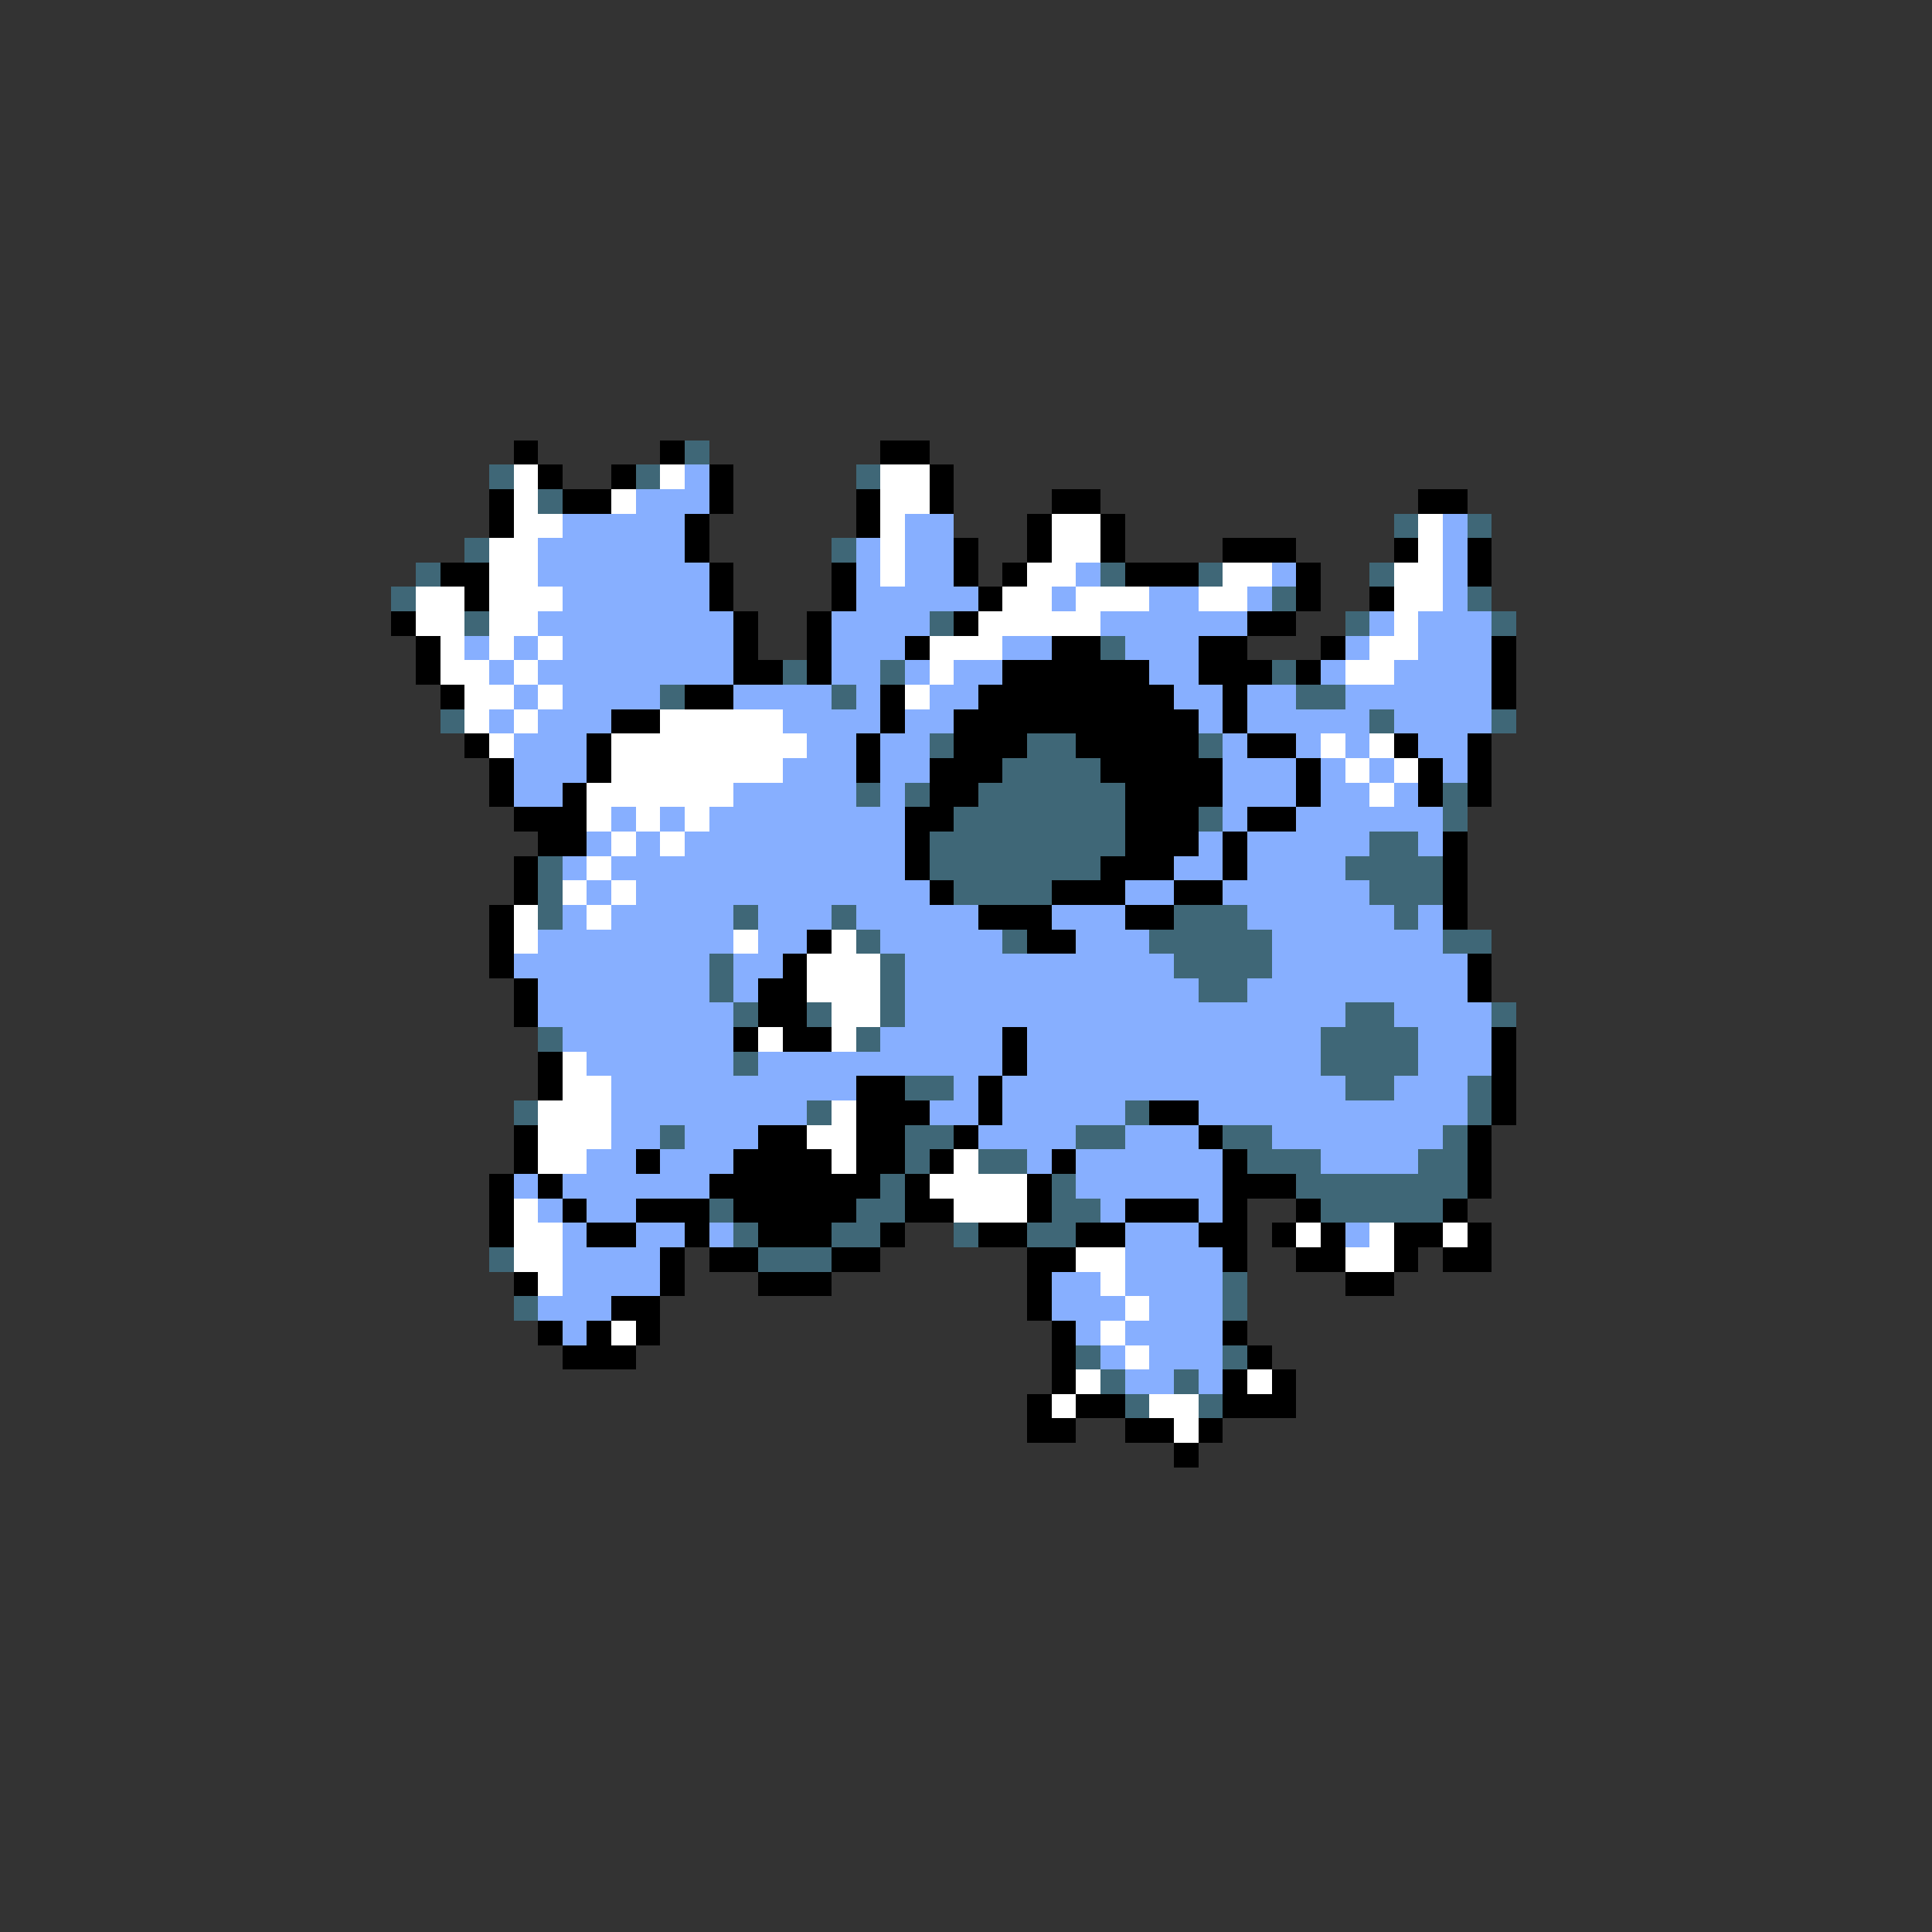 <svg xmlns="http://www.w3.org/2000/svg" viewBox="0 -0.5 79 79" shape-rendering="crispEdges">
<rect x="0" y="-0.5" width="79" height="79" fill="#333333" stroke="none"/>
<path stroke="#000000" d="M21 18h1M27 18h1M36 18h2M22 19h1M25 19h1M29 19h1M38 19h1M20 20h1M23 20h2M29 20h1M35 20h1M38 20h1M43 20h2M58 20h2M20 21h1M28 21h1M35 21h1M42 21h1M45 21h1M28 22h1M39 22h1M42 22h1M45 22h1M50 22h3M57 22h1M60 22h1M18 23h2M29 23h1M34 23h1M39 23h1M41 23h1M46 23h3M53 23h1M60 23h1M19 24h1M29 24h1M34 24h1M40 24h1M53 24h1M56 24h1M16 25h1M30 25h1M33 25h1M39 25h1M51 25h2M17 26h1M30 26h1M33 26h1M37 26h1M43 26h2M49 26h2M54 26h1M61 26h1M17 27h1M30 27h2M33 27h1M41 27h6M49 27h3M53 27h1M61 27h1M18 28h1M28 28h2M36 28h1M40 28h8M50 28h1M61 28h1M25 29h2M36 29h1M39 29h10M50 29h1M19 30h1M24 30h1M35 30h1M39 30h3M44 30h5M51 30h2M57 30h1M60 30h1M20 31h1M24 31h1M35 31h1M38 31h3M45 31h5M53 31h1M58 31h1M60 31h1M20 32h1M23 32h1M38 32h2M46 32h4M53 32h1M58 32h1M60 32h1M21 33h3M37 33h2M46 33h3M51 33h2M22 34h2M37 34h1M46 34h3M50 34h1M59 34h1M21 35h1M37 35h1M45 35h3M50 35h1M59 35h1M21 36h1M38 36h1M43 36h3M48 36h2M59 36h1M20 37h1M40 37h3M46 37h2M59 37h1M20 38h1M33 38h1M42 38h2M20 39h1M32 39h1M60 39h1M21 40h1M31 40h2M60 40h1M21 41h1M31 41h2M30 42h1M32 42h2M41 42h1M61 42h1M22 43h1M41 43h1M61 43h1M22 44h1M35 44h2M40 44h1M61 44h1M35 45h3M40 45h1M47 45h2M61 45h1M21 46h1M31 46h2M35 46h2M39 46h1M49 46h1M60 46h1M21 47h1M26 47h1M30 47h4M35 47h2M38 47h1M43 47h1M50 47h1M60 47h1M20 48h1M22 48h1M29 48h7M37 48h1M42 48h1M50 48h3M60 48h1M20 49h1M23 49h1M26 49h3M30 49h5M37 49h2M42 49h1M46 49h3M50 49h1M53 49h1M59 49h1M20 50h1M24 50h2M28 50h1M31 50h3M36 50h1M40 50h2M44 50h2M49 50h2M52 50h1M54 50h1M57 50h2M60 50h1M27 51h1M29 51h2M34 51h2M42 51h2M50 51h1M53 51h2M57 51h1M59 51h2M21 52h1M27 52h1M31 52h3M42 52h1M55 52h2M25 53h2M42 53h1M22 54h1M24 54h1M26 54h1M43 54h1M50 54h1M23 55h3M43 55h1M51 55h1M43 56h1M50 56h1M52 56h1M42 57h1M44 57h2M50 57h3M42 58h2M46 58h2M49 58h1M48 59h1" />
<path stroke="#3f6777" d="M28 18h1M20 19h1M26 19h1M35 19h1M22 20h1M57 21h1M60 21h1M19 22h1M34 22h1M17 23h1M45 23h1M49 23h1M56 23h1M16 24h1M52 24h1M60 24h1M19 25h1M38 25h1M55 25h1M61 25h1M45 26h1M32 27h1M36 27h1M52 27h1M27 28h1M34 28h1M53 28h2M18 29h1M56 29h1M61 29h1M38 30h1M42 30h2M49 30h1M41 31h4M35 32h1M37 32h1M40 32h6M59 32h1M39 33h7M49 33h1M59 33h1M38 34h8M56 34h2M22 35h1M38 35h7M55 35h4M22 36h1M39 36h4M56 36h3M22 37h1M30 37h1M34 37h1M48 37h3M57 37h1M35 38h1M41 38h1M47 38h5M59 38h2M29 39h1M36 39h1M48 39h4M29 40h1M36 40h1M49 40h2M30 41h1M33 41h1M36 41h1M55 41h2M61 41h1M22 42h1M35 42h1M54 42h4M30 43h1M54 43h4M37 44h2M55 44h2M60 44h1M21 45h1M33 45h1M46 45h1M60 45h1M27 46h1M37 46h2M44 46h2M50 46h2M59 46h1M37 47h1M40 47h2M51 47h3M58 47h2M36 48h1M43 48h1M53 48h7M29 49h1M35 49h2M43 49h2M54 49h5M30 50h1M34 50h2M39 50h1M42 50h2M20 51h1M31 51h3M50 52h1M21 53h1M50 53h1M44 55h1M50 55h1M45 56h1M48 56h1M46 57h1M49 57h1" />
<path stroke="#ffffff" d="M21 19h1M27 19h1M36 19h2M21 20h1M25 20h1M36 20h2M21 21h2M36 21h1M43 21h2M58 21h1M20 22h2M36 22h1M43 22h2M58 22h1M20 23h2M36 23h1M42 23h2M50 23h2M57 23h2M17 24h2M20 24h3M41 24h2M44 24h3M49 24h2M57 24h2M17 25h2M20 25h2M40 25h5M57 25h1M18 26h1M20 26h1M22 26h1M38 26h3M56 26h2M18 27h2M21 27h1M38 27h1M55 27h2M19 28h2M22 28h1M37 28h1M19 29h1M21 29h1M27 29h5M20 30h1M25 30h8M54 30h1M56 30h1M25 31h7M55 31h1M57 31h1M24 32h6M56 32h1M24 33h1M26 33h1M28 33h1M25 34h1M27 34h1M24 35h1M23 36h1M25 36h1M21 37h1M24 37h1M21 38h1M30 38h1M34 38h1M33 39h3M33 40h3M34 41h2M31 42h1M34 42h1M23 43h1M23 44h2M22 45h3M34 45h1M22 46h3M33 46h2M22 47h2M34 47h1M39 47h1M38 48h4M21 49h1M39 49h3M21 50h2M53 50h1M56 50h1M59 50h1M21 51h2M44 51h2M55 51h2M22 52h1M45 52h1M46 53h1M25 54h1M45 54h1M46 55h1M44 56h1M51 56h1M43 57h1M47 57h2M48 58h1" />
<path stroke="#87afff" d="M28 19h1M26 20h3M23 21h5M37 21h2M59 21h1M22 22h6M35 22h1M37 22h2M59 22h1M22 23h7M35 23h1M37 23h2M44 23h1M52 23h1M59 23h1M23 24h6M35 24h5M43 24h1M47 24h2M51 24h1M59 24h1M22 25h8M34 25h4M45 25h6M56 25h1M58 25h3M19 26h1M21 26h1M23 26h7M34 26h3M41 26h2M46 26h3M55 26h1M58 26h3M20 27h1M22 27h8M34 27h2M37 27h1M39 27h2M47 27h2M54 27h1M57 27h4M21 28h1M23 28h4M30 28h4M35 28h1M38 28h2M48 28h2M51 28h2M55 28h6M20 29h1M22 29h3M32 29h4M37 29h2M49 29h1M51 29h5M57 29h4M21 30h3M33 30h2M36 30h2M50 30h1M53 30h1M55 30h1M58 30h2M21 31h3M32 31h3M36 31h2M50 31h3M54 31h1M56 31h1M59 31h1M21 32h2M30 32h5M36 32h1M50 32h3M54 32h2M57 32h1M25 33h1M27 33h1M29 33h8M50 33h1M53 33h6M24 34h1M26 34h1M28 34h9M49 34h1M51 34h5M58 34h1M23 35h1M25 35h12M48 35h2M51 35h4M24 36h1M26 36h12M46 36h2M50 36h6M23 37h1M25 37h5M31 37h3M35 37h5M43 37h3M51 37h6M58 37h1M22 38h8M31 38h2M36 38h5M44 38h3M52 38h7M21 39h8M30 39h2M37 39h11M52 39h8M22 40h7M30 40h1M37 40h12M51 40h9M22 41h8M37 41h18M57 41h4M23 42h7M36 42h5M42 42h12M58 42h3M24 43h6M31 43h10M42 43h12M58 43h3M25 44h10M39 44h1M41 44h14M57 44h3M25 45h8M38 45h2M41 45h5M49 45h11M25 46h2M28 46h3M40 46h4M46 46h3M52 46h7M24 47h2M27 47h3M42 47h1M44 47h6M54 47h4M21 48h1M23 48h6M44 48h6M22 49h1M24 49h2M45 49h1M49 49h1M23 50h1M26 50h2M29 50h1M46 50h3M55 50h1M23 51h4M46 51h4M23 52h4M43 52h2M46 52h4M22 53h3M43 53h3M47 53h3M23 54h1M44 54h1M46 54h4M45 55h1M47 55h3M46 56h2M49 56h1" />
</svg>